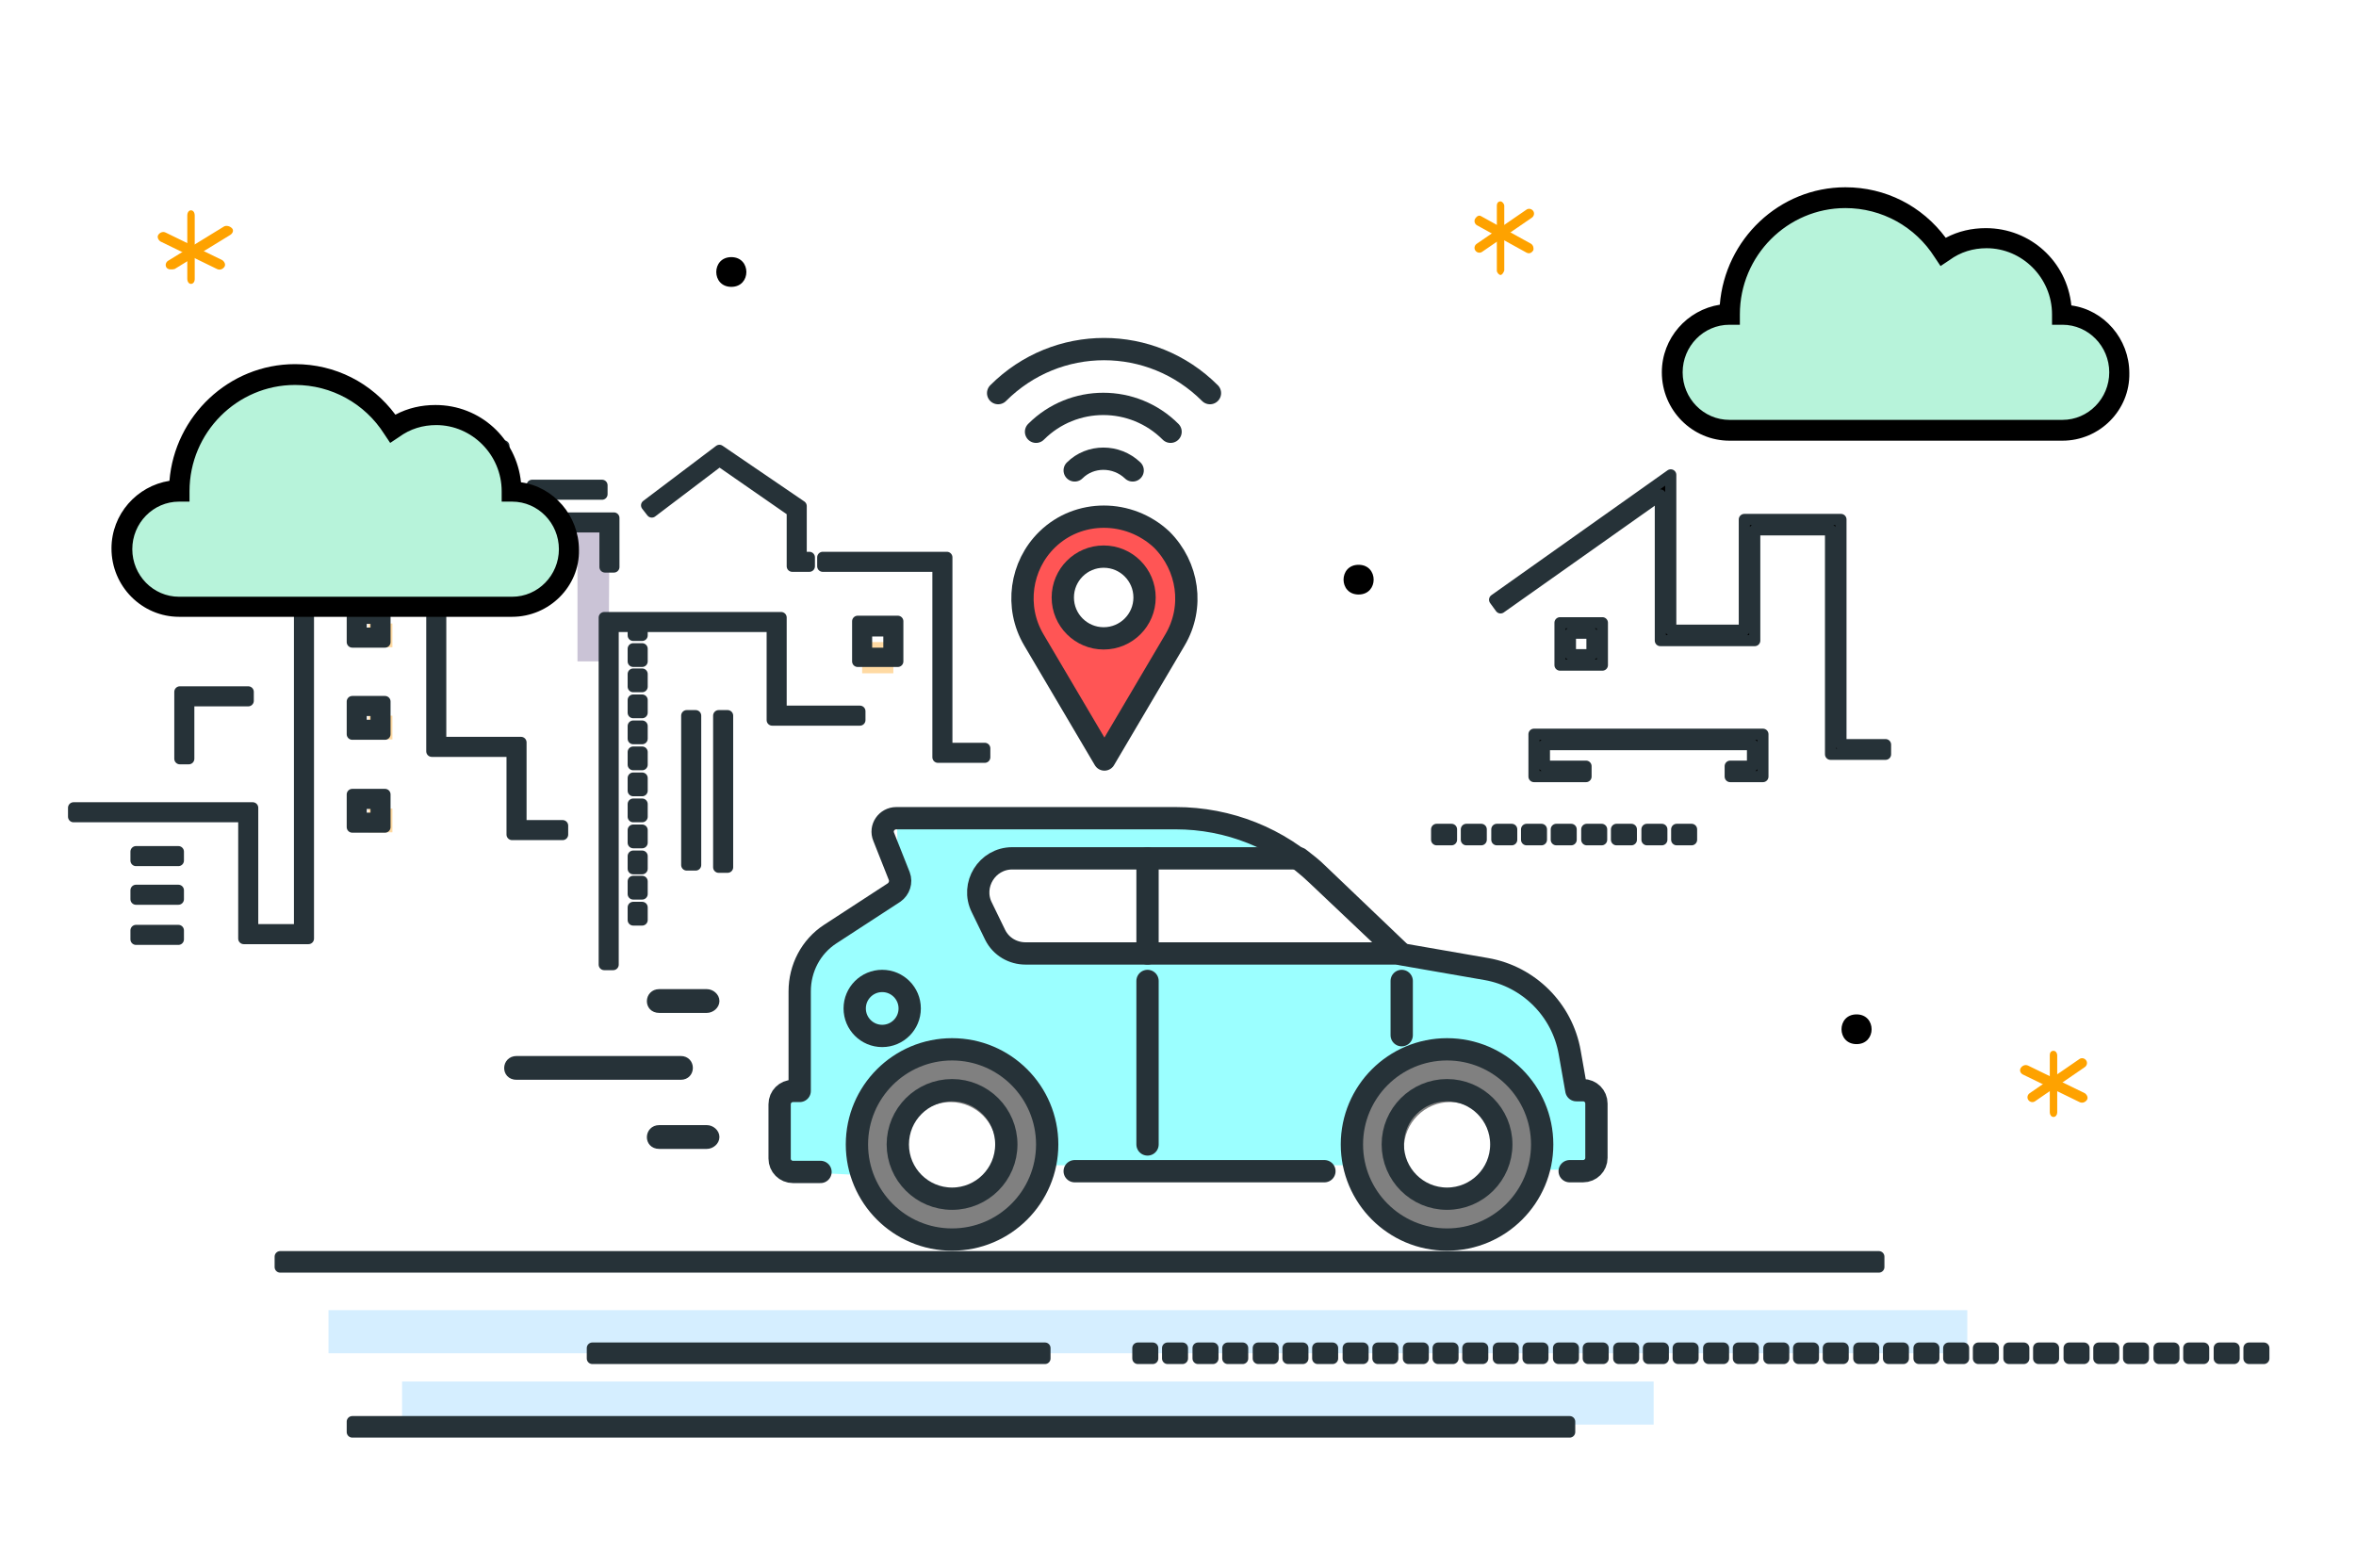 <?xml version="1.0" encoding="utf-8"?>
<!-- Generator: Adobe Illustrator 23.0.4, SVG Export Plug-In . SVG Version: 6.00 Build 0)  -->
<svg version="1.1" id="Layer_1" xmlns="http://www.w3.org/2000/svg" xmlns:xlink="http://www.w3.org/1999/xlink" x="0px" y="0px"
	 viewBox="0 0 317 211" style="enable-background:new 0 0 317 211;" xml:space="preserve">
<style type="text/css">
	.st0{fill:#FF5555;}
	.st1{fill:#9BFFFF;}
	.st2{fill:#808080;}
	.st3{fill-rule:evenodd;clip-rule:evenodd;fill:#FEA200;}
	.st4{fill:none;stroke:#263238;stroke-width:3;stroke-linecap:round;stroke-linejoin:round;stroke-miterlimit:10;}
	.st5{fill:#D5EEFF;}
	.st6{stroke:#263238;stroke-width:1.5;stroke-linejoin:round;stroke-miterlimit:10;}
	.st7{fill:#263238;stroke:#263238;stroke-linecap:round;stroke-linejoin:round;stroke-miterlimit:10;}
	.st8{fill:#FFDAA3;}
	.st9{fill:#CAC3D6;}
	.st10{fill-rule:evenodd;clip-rule:evenodd;fill:#B7F3DA;}
	.st11{fill-rule:evenodd;clip-rule:evenodd;}
</style>
<path class="st0" d="M156.2,72.6L156.2,72.6c-4.3-4.1-11-4.1-15.3,0v0c-3.6,3.5-4.4,9.1-1.8,13.5l9.5,16.1l9.5-16.1
	C160.6,81.7,159.8,76.1,156.2,72.6z M148.7,85.1c-2.7,0-4.8-2.2-4.8-4.8c0-2.7,2.2-4.8,4.8-4.8s4.8,2.2,4.8,4.8
	C153.5,83,151.4,85.1,148.7,85.1z"/>
<path class="st1" d="M212.3,146.5l-1.8-9.1l-7.3-5.2l-7.3-2.7l-5.9-0.9l-3.6-0.2l0.1,0.6c0,0-29.6-0.1-30.7-0.2
	c-1.1-0.1-17.7,0.2-18.5,0.1c-0.8-0.1-3.4-2.6-3.4-2.6s-1.9-4.6-1.9-5.1s0.1-2.5,0.1-2.5l1.4-1.8l2.3-1.6l37.9-0.4l-11.1-5.3h-41.9
	l0.1,10.3l-9.4,5l-4,5.3L108,146l-3.2,1.4l0.1,10.2l10.5,0.5l0.1-6.7l5-8.4l9-1.8l8.1,4l3.5,6.9l-0.3,4.7h40.5l0.7-7.3l6.4-6.9
	l6.9-1.1l6,1.3l6,7.3v7.3h6.6l1.3-10L212.3,146.5z"/>
<path class="st2" d="M127.9,142.4c-6.7,0-12.1,5.4-12.1,12.1s5.4,12.1,12.1,12.1c6.7,0,12.1-5.4,12.1-12.1S134.7,142.4,127.9,142.4z
	 M127.9,160.7c-3.4,0-6.2-2.8-6.2-6.2s2.8-6.2,6.2-6.2c3.4,0,6.2,2.8,6.2,6.2S131.4,160.7,127.9,160.7z"/>
<path class="st2" d="M195.1,142.4c-6.7,0-12.1,5.4-12.1,12.1s5.4,12.1,12.1,12.1c6.7,0,12.1-5.4,12.1-12.1S201.8,142.4,195.1,142.4z
	 M195.1,160.7c-3.4,0-6.2-2.8-6.2-6.2s2.8-6.2,6.2-6.2c3.4,0,6.2,2.8,6.2,6.2S198.5,160.7,195.1,160.7z"/>
<title>Page 1main_illu</title>
<desc>Created with Sketch.</desc>
<g id="Clip-2">
</g>
<g id="Clip-21">
</g>
<g id="Clip-26">
</g>
<g>
	<path id="Fill-30" class="st3" d="M201.9,37c-0.2,0-0.5-0.3-0.5-0.6v-8.7c0-0.4,0.2-0.6,0.5-0.6c0.2,0,0.5,0.3,0.5,0.6v8.7
		C202.3,36.7,202.1,37,201.9,37"/>
	<path id="Fill-32" class="st3" d="M198.5,33.7c-0.2-0.3-0.1-0.7,0.2-0.9l6.7-4.6c0.3-0.2,0.7-0.1,0.9,0.2s0.1,0.7-0.2,0.9l-6.7,4.6
		C199.1,34.1,198.7,34,198.5,33.7"/>
	<path id="Fill-34" class="st3" d="M198.5,29.4c0.2-0.3,0.5-0.5,0.8-0.3l6.7,3.7c0.3,0.2,0.4,0.6,0.3,0.9c-0.2,0.3-0.5,0.5-0.9,0.3
		l-6.7-3.7C198.4,30.1,198.3,29.7,198.5,29.4"/>
</g>
<g>
	<path id="Fill-42_1_" class="st3" d="M25.7,38.2c-0.3,0-0.5-0.3-0.5-0.7V29c0-0.4,0.2-0.7,0.5-0.7s0.5,0.3,0.5,0.7v8.6
		C26.2,37.9,26,38.2,25.7,38.2"/>
	<path id="Fill-44_1_" class="st3" d="M22.4,36c-0.2-0.3-0.1-0.7,0.2-0.9l7.5-4.6c0.3-0.2,0.8-0.1,1.1,0.2s0.1,0.7-0.2,0.9l-7.5,4.6
		C23.1,36.3,22.6,36.3,22.4,36"/>
	<path id="Fill-46_1_" class="st3" d="M21.3,31.6c0.2-0.3,0.6-0.5,1-0.3l7.6,3.7c0.3,0.2,0.5,0.6,0.3,0.9c-0.2,0.3-0.6,0.5-1,0.3
		l-7.6-3.7C21.3,32.3,21.1,31.9,21.3,31.6"/>
</g>
<path class="st4" d="M134.3,52.9c7.9-7.9,20.6-7.9,28.5,0"/>
<path class="st4" d="M139.4,58.1c5-5,13.1-5,18.1,0"/>
<path class="st4" d="M144.6,63.3c2.1-2.1,5.6-2.1,7.8,0"/>
<g>
	<path class="st4" d="M211.2,157.6h1.8c1,0,1.8-0.8,1.8-1.8v-7.3c0-1-0.8-1.8-1.8-1.8h-0.9l-0.9-5.1c-1-5.7-5.5-10.2-11.2-11.2
		l-11.5-2l-11.3-10.7c-5.1-4.9-11.9-7.6-19-7.6h-37.6c-1.3,0-2.2,1.3-1.7,2.5l2.1,5.3c0.3,0.8,0,1.7-0.7,2.2l-8.6,5.6
		c-2.6,1.7-4.1,4.6-4.1,7.7v13.4h-0.9c-1,0-1.8,0.8-1.8,1.8v7.3c0,1,0.8,1.8,1.8,1.8h3.7"/>
	<line class="st4" x1="144.6" y1="157.6" x2="178.2" y2="157.6"/>
	<circle class="st4" cx="194.7" cy="154" r="12.8"/>
	<circle class="st4" cx="194.7" cy="154" r="7.3"/>
	<circle class="st4" cx="128.1" cy="154" r="12.8"/>
	<circle class="st4" cx="128.1" cy="154" r="7.3"/>
	<path class="st4" d="M177.3,117.6c-0.8-0.8-1.6-1.4-2.5-2.1h-38.6c-3.4,0-5.6,3.6-4.1,6.6l1.8,3.7c0.8,1.6,2.4,2.5,4.1,2.5h50.5
		L177.3,117.6z"/>
	<line class="st4" x1="188.6" y1="132" x2="188.6" y2="139.3"/>
	<line class="st4" x1="154.4" y1="154" x2="154.4" y2="132"/>
	<circle class="st4" cx="118.7" cy="135.7" r="3.7"/>
	<line class="st4" x1="154.4" y1="128.3" x2="154.4" y2="115.5"/>
</g>
<path class="st4" d="M140.9,72.6L140.9,72.6c-3.6,3.5-4.4,9.1-1.8,13.5l9.5,16.1l9.5-16.1c2.6-4.4,1.8-9.9-1.8-13.5l0,0
	C151.9,68.5,145.1,68.5,140.9,72.6z"/>
<circle class="st4" cx="148.5" cy="80.4" r="5.5"/>
<g>
	<rect x="44.2" y="176.3" class="st5" width="220.5" height="5.8"/>
</g>
<g>
	<rect x="54.1" y="185.9" class="st5" width="168.4" height="5.8"/>
</g>
<g>
	<rect x="37.7" y="169.1" class="st6" width="215.1" height="1.4"/>
</g>
<g>
	<path class="st6" d="M304.6,182.8h-2v-1.4h2V182.8z M300.6,182.8h-2v-1.4h2V182.8z M296.5,182.8h-2v-1.4h2V182.8z M292.5,182.8h-2
		v-1.4h2V182.8z M288.4,182.8h-2v-1.4h2V182.8z M284.4,182.8h-2v-1.4h2V182.8z M280.4,182.8h-2v-1.4h2V182.8z M276.3,182.8h-2v-1.4
		h2V182.8z M272.3,182.8h-2v-1.4h2V182.8z M268.2,182.8h-2v-1.4h2V182.8z M264.2,182.8h-2v-1.4h2V182.8z M260.2,182.8h-2v-1.4h2
		V182.8z M256.1,182.8h-2v-1.4h2V182.8z M252.1,182.8h-2v-1.4h2V182.8z M248,182.8h-2v-1.4h2V182.8z M244,182.8h-2v-1.4h2V182.8z
		 M240,182.8h-2v-1.4h2V182.8z M235.9,182.8h-2v-1.4h2V182.8z M231.9,182.8h-2v-1.4h2V182.8z M227.8,182.8h-2v-1.4h2V182.8z
		 M223.8,182.8h-2v-1.4h2V182.8z M219.8,182.8h-2v-1.4h2V182.8z M215.7,182.8h-2v-1.4h2V182.8z M211.7,182.8h-2v-1.4h2V182.8z
		 M207.6,182.8h-2v-1.4h2V182.8z M203.6,182.8h-2v-1.4h2V182.8z M199.5,182.8h-2v-1.4h2V182.8z M195.5,182.8h-2v-1.4h2V182.8z
		 M191.5,182.8h-2v-1.4h2V182.8z M187.4,182.8h-2v-1.4h2V182.8z M183.4,182.8h-2v-1.4h2V182.8z M179.3,182.8h-2v-1.4h2V182.8z
		 M175.3,182.8h-2v-1.4h2V182.8z M171.3,182.8h-2v-1.4h2V182.8z M167.2,182.8h-2v-1.4h2V182.8z M163.2,182.8h-2v-1.4h2V182.8z
		 M159.1,182.8h-2v-1.4h2V182.8z M155.1,182.8h-2v-1.4h2V182.8z"/>
</g>
<g>
	<polygon class="st6" points="253.7,101.5 246.3,101.5 246.3,71.3 236.1,71.3 236.1,86.2 223.4,86.2 223.4,66.6 201.9,81.8 
		201.1,80.7 224.8,63.9 224.8,84.8 234.7,84.8 234.7,69.9 247.7,69.9 247.7,100.2 253.7,100.2 	"/>
</g>
<g>
	<path class="st6" d="M215.6,89.5h-5.7v-5.7h5.7V89.5z M211.3,88.1h2.9v-2.9h-2.9V88.1z"/>
</g>
<g>
	<polygon class="st6" points="237.2,104.5 232.8,104.5 232.8,103.1 235.8,103.1 235.8,100.2 207.8,100.2 207.8,103.1 213.4,103.1 
		213.4,104.5 206.4,104.5 206.4,98.8 237.2,98.8 	"/>
</g>
<g>
	<rect x="47.4" y="191.3" class="st6" width="163.8" height="1.4"/>
</g>
<g>
	<path class="st6" d="M227.6,113h-2v-1.4h2V113z M223.6,113h-2v-1.4h2V113z M219.5,113h-2v-1.4h2V113z M215.5,113h-2v-1.4h2V113z
		 M211.4,113h-2v-1.4h2V113z M207.4,113h-2v-1.4h2V113z M203.4,113h-2v-1.4h2V113z M199.3,113h-2v-1.4h2V113z M195.3,113h-2v-1.4h2
		V113z"/>
</g>
<path class="st7" d="M95.1,151.9h-6.4c-1.5,0-1.6,2.2,0,2.2h6.4c0.6,0,1.2-0.5,1.2-1.1C96.3,152.4,95.7,151.9,95.1,151.9z"/>
<path class="st7" d="M91.6,142.6H69.5c-1.5,0-1.6,2.2,0,2.2h22.1C93.1,144.8,93.1,142.6,91.6,142.6z"/>
<path class="st7" d="M95.1,133.6h-6.4c-1.5,0-1.6,2.2,0,2.2h6.4c0.6,0,1.2-0.5,1.2-1.1C96.3,134.1,95.7,133.6,95.1,133.6z"/>
<g>
	<rect x="116" y="86.4" class="st8" width="4.2" height="4.2"/>
</g>
<g>
	<polygon class="st9" points="51.2,73.9 54.9,73.9 54.9,64.6 63,64.6 63,74.8 77.7,74.8 77.7,89 81.9,89 82,70.3 67.2,70.3 
		67.2,60.6 51.2,60.6 	"/>
</g>
<g>
	<rect x="49.6" y="83.9" class="st8" width="3.2" height="3.2"/>
</g>
<g>
	<rect x="49.6" y="96.3" class="st8" width="3.2" height="3.2"/>
</g>
<g>
	<rect x="49.6" y="108.8" class="st8" width="3.2" height="3.2"/>
</g>
<g>
	<polygon class="st6" points="132.5,101.9 126.2,101.9 126.2,76.2 110.7,76.2 110.7,75 127.4,75 127.4,100.7 132.5,100.7 	"/>
</g>
<g>
	<path class="st6" d="M120.8,89h-5.4v-5.4h5.4V89z M116.6,87.9h3v-3h-3V87.9z"/>
</g>
<g>
	<path class="st6" d="M51.8,86.4h-4.4V82h4.4V86.4z M48.6,85.2h2v-2h-2V85.2z"/>
</g>
<g>
	<path class="st6" d="M51.8,98.8h-4.4v-4.4h4.4V98.8z M48.6,97.6h2v-2h-2V97.6z"/>
</g>
<g>
	<path class="st6" d="M51.8,111.3h-4.4v-4.4h4.4V111.3z M48.6,110.1h2v-2h-2V110.1z"/>
</g>
<g>
	<polygon class="st6" points="41.5,126.3 32.8,126.3 32.8,109.9 9.9,109.9 9.9,108.7 34,108.7 34,125.1 40.3,125.1 40.3,75.7 
		59.3,75.7 59.3,99.9 70.1,99.9 70.1,111.1 75.7,111.1 75.7,112.3 68.9,112.3 68.9,101.1 58.1,101.1 58.1,76.9 41.5,76.9 	"/>
</g>
<g>
	<polygon class="st6" points="82.5,129.8 81.3,129.8 81.3,83.1 105.1,83.1 105.1,95.7 115.7,95.7 115.7,96.9 103.9,96.9 103.9,84.3 
		82.5,84.3 	"/>
</g>
<g>
	<rect x="92.4" y="96.3" class="st6" width="1.2" height="20.1"/>
</g>
<g>
	<rect x="96.7" y="96.3" class="st6" width="1.2" height="20.4"/>
</g>
<g>
	<polygon class="st6" points="25.4,102.1 24.2,102.1 24.2,93.1 33.4,93.1 33.4,94.3 25.4,94.3 	"/>
</g>
<g>
	<polygon class="st6" points="82.6,76.3 81.4,76.3 81.4,70.9 66.6,70.9 66.6,61.2 51.8,61.2 51.8,73.5 50.6,73.5 50.6,60 67.8,60 
		67.8,69.7 82.6,69.7 	"/>
</g>
<g>
	<rect x="71.6" y="65.3" class="st6" width="9.4" height="1.2"/>
</g>
<g>
	<rect x="18.3" y="114.6" class="st6" width="5.7" height="1.2"/>
</g>
<g>
	<rect x="18.3" y="119.8" class="st6" width="5.7" height="1.2"/>
</g>
<g>
	<rect x="18.3" y="125.2" class="st6" width="5.7" height="1.2"/>
</g>
<g>
	<polygon class="st6" points="108.9,76.2 106.6,76.2 106.6,68.8 96.8,62 87.7,68.9 87,68 96.8,60.6 107.8,68.1 107.8,75 108.9,75 	
		"/>
</g>
<g>
	<path class="st6" d="M86.4,123.8h-1.2v-1.7h1.2V123.8z M86.4,120.3h-1.2v-1.7h1.2V120.3z M86.4,116.9h-1.2v-1.7h1.2V116.9z
		 M86.4,113.4h-1.2v-1.7h1.2V113.4z M86.4,109.9h-1.2v-1.7h1.2V109.9z M86.4,106.4h-1.2v-1.7h1.2V106.4z M86.4,102.9h-1.2v-1.7h1.2
		V102.9z M86.4,99.4h-1.2v-1.7h1.2V99.4z M86.4,95.9h-1.2v-1.7h1.2V95.9z M86.4,92.4h-1.2v-1.7h1.2V92.4z M86.4,89h-1.2v-1.7h1.2V89
		z M86.4,85.5h-1.2v-1.7h1.2V85.5z"/>
</g>
<g>
	<rect x="79.7" y="181.4" class="st6" width="60.9" height="1.4"/>
</g>
<g>
	<path id="Fill-44" class="st3" d="M276.3,150.3c-0.3,0-0.5-0.3-0.5-0.6V142c0-0.4,0.2-0.6,0.5-0.6c0.3,0,0.5,0.3,0.5,0.6v7.7
		C276.8,150,276.6,150.3,276.3,150.3"/>
	<path id="Fill-46" class="st3" d="M272.9,148c-0.2-0.3-0.1-0.7,0.2-0.9l6.7-4.6c0.3-0.2,0.7-0.1,0.9,0.2c0.2,0.3,0.1,0.7-0.2,0.9
		l-6.7,4.6C273.5,148.4,273.1,148.3,272.9,148"/>
	<path id="Fill-48" class="st3" d="M271.9,143.7c0.2-0.3,0.6-0.5,1-0.3l7.6,3.7c0.3,0.2,0.5,0.6,0.3,0.9c-0.2,0.3-0.6,0.5-1,0.3
		l-7.6-3.7C271.8,144.4,271.7,144,271.9,143.7"/>
</g>
<path id="Fill-70_1_" class="st10" d="M277.9,42.8c0-5.6-4.6-10.2-10.2-10.2c-2.1,0-4.1,0.7-5.8,1.8c-2.8-4.3-7.6-7.2-13.1-7.2
	c-8.6,0-15.5,7-15.5,15.6h0c-4.2,0-7.7,3.5-7.7,7.7c0,4.2,3.5,7.7,7.7,7.7h44.6c4.2,0,7.7-3.5,7.7-7.7
	C285.6,46.3,282.1,42.8,277.9,42.8"/>
<path id="Fill-72_1_" class="st11" d="M232.7,43.7c-3.5,0-6.3,2.9-6.3,6.4s2.8,6.4,6.3,6.4h44.8c3.5,0,6.3-2.9,6.3-6.4
	s-2.8-6.4-6.3-6.4h-1.4v-1.4c0-4.9-4-8.9-8.8-8.9c-1.8,0-3.5,0.5-5,1.6l-1.2,0.8l-0.8-1.2c-2.6-4.1-7.1-6.6-12-6.6
	c-7.8,0-14.2,6.4-14.2,14.3v1.4H232.7z M277.5,59.3h-44.8c-5,0-9.1-4.1-9.1-9.2c0-4.6,3.4-8.4,7.8-9.1c0.7-8.8,8-15.8,16.9-15.8
	c5.4,0,10.3,2.5,13.5,6.8c1.7-0.9,3.5-1.3,5.4-1.3c6,0,10.9,4.5,11.5,10.4c4.4,0.6,7.8,4.5,7.8,9.1
	C286.6,55.2,282.5,59.3,277.5,59.3z"/>
<path id="Fill-70_2_" class="st10" d="M69.3,66.6c0-5.6-4.6-10.2-10.2-10.2c-2.1,0-4.1,0.7-5.8,1.8c-2.8-4.3-7.6-7.2-13.1-7.2
	c-8.6,0-15.5,7-15.5,15.6h0c-4.2,0-7.7,3.5-7.7,7.7c0,4.2,3.5,7.7,7.7,7.7h44.6c4.2,0,7.7-3.5,7.7-7.7C77,70,73.5,66.6,69.3,66.6"/>
<path id="Fill-72_2_" class="st11" d="M24.1,67.5c-3.5,0-6.3,2.9-6.3,6.4s2.8,6.4,6.3,6.4h44.8c3.5,0,6.3-2.9,6.3-6.4
	s-2.8-6.4-6.3-6.4h-1.4v-1.4c0-4.9-4-8.9-8.8-8.9c-1.8,0-3.5,0.5-5,1.6l-1.2,0.8l-0.8-1.2c-2.6-4.1-7.1-6.6-12-6.6
	c-7.8,0-14.2,6.4-14.2,14.3v1.4H24.1z M68.9,83H24.1c-5,0-9.1-4.1-9.1-9.2c0-4.6,3.4-8.4,7.8-9.1C23.5,56,30.8,49,39.7,49
	c5.4,0,10.3,2.5,13.5,6.8c1.7-0.9,3.5-1.3,5.4-1.3c6,0,10.9,4.5,11.5,10.4c4.4,0.6,7.8,4.5,7.8,9.1C78,78.9,73.9,83,68.9,83z"/>
<path id="Fill-93" class="st11" d="M249.8,140.5c2.7,0,2.7-4,0-4C247.1,136.5,247.1,140.5,249.8,140.5"/>
<path id="Fill-100" class="st11" d="M182.8,80c2.7,0,2.7-4,0-4C180.1,76,180.1,80,182.8,80"/>
<path id="Fill-100_1_" class="st11" d="M98.4,38.6c2.7,0,2.7-4,0-4C95.7,34.6,95.7,38.6,98.4,38.6"/>
</svg>
